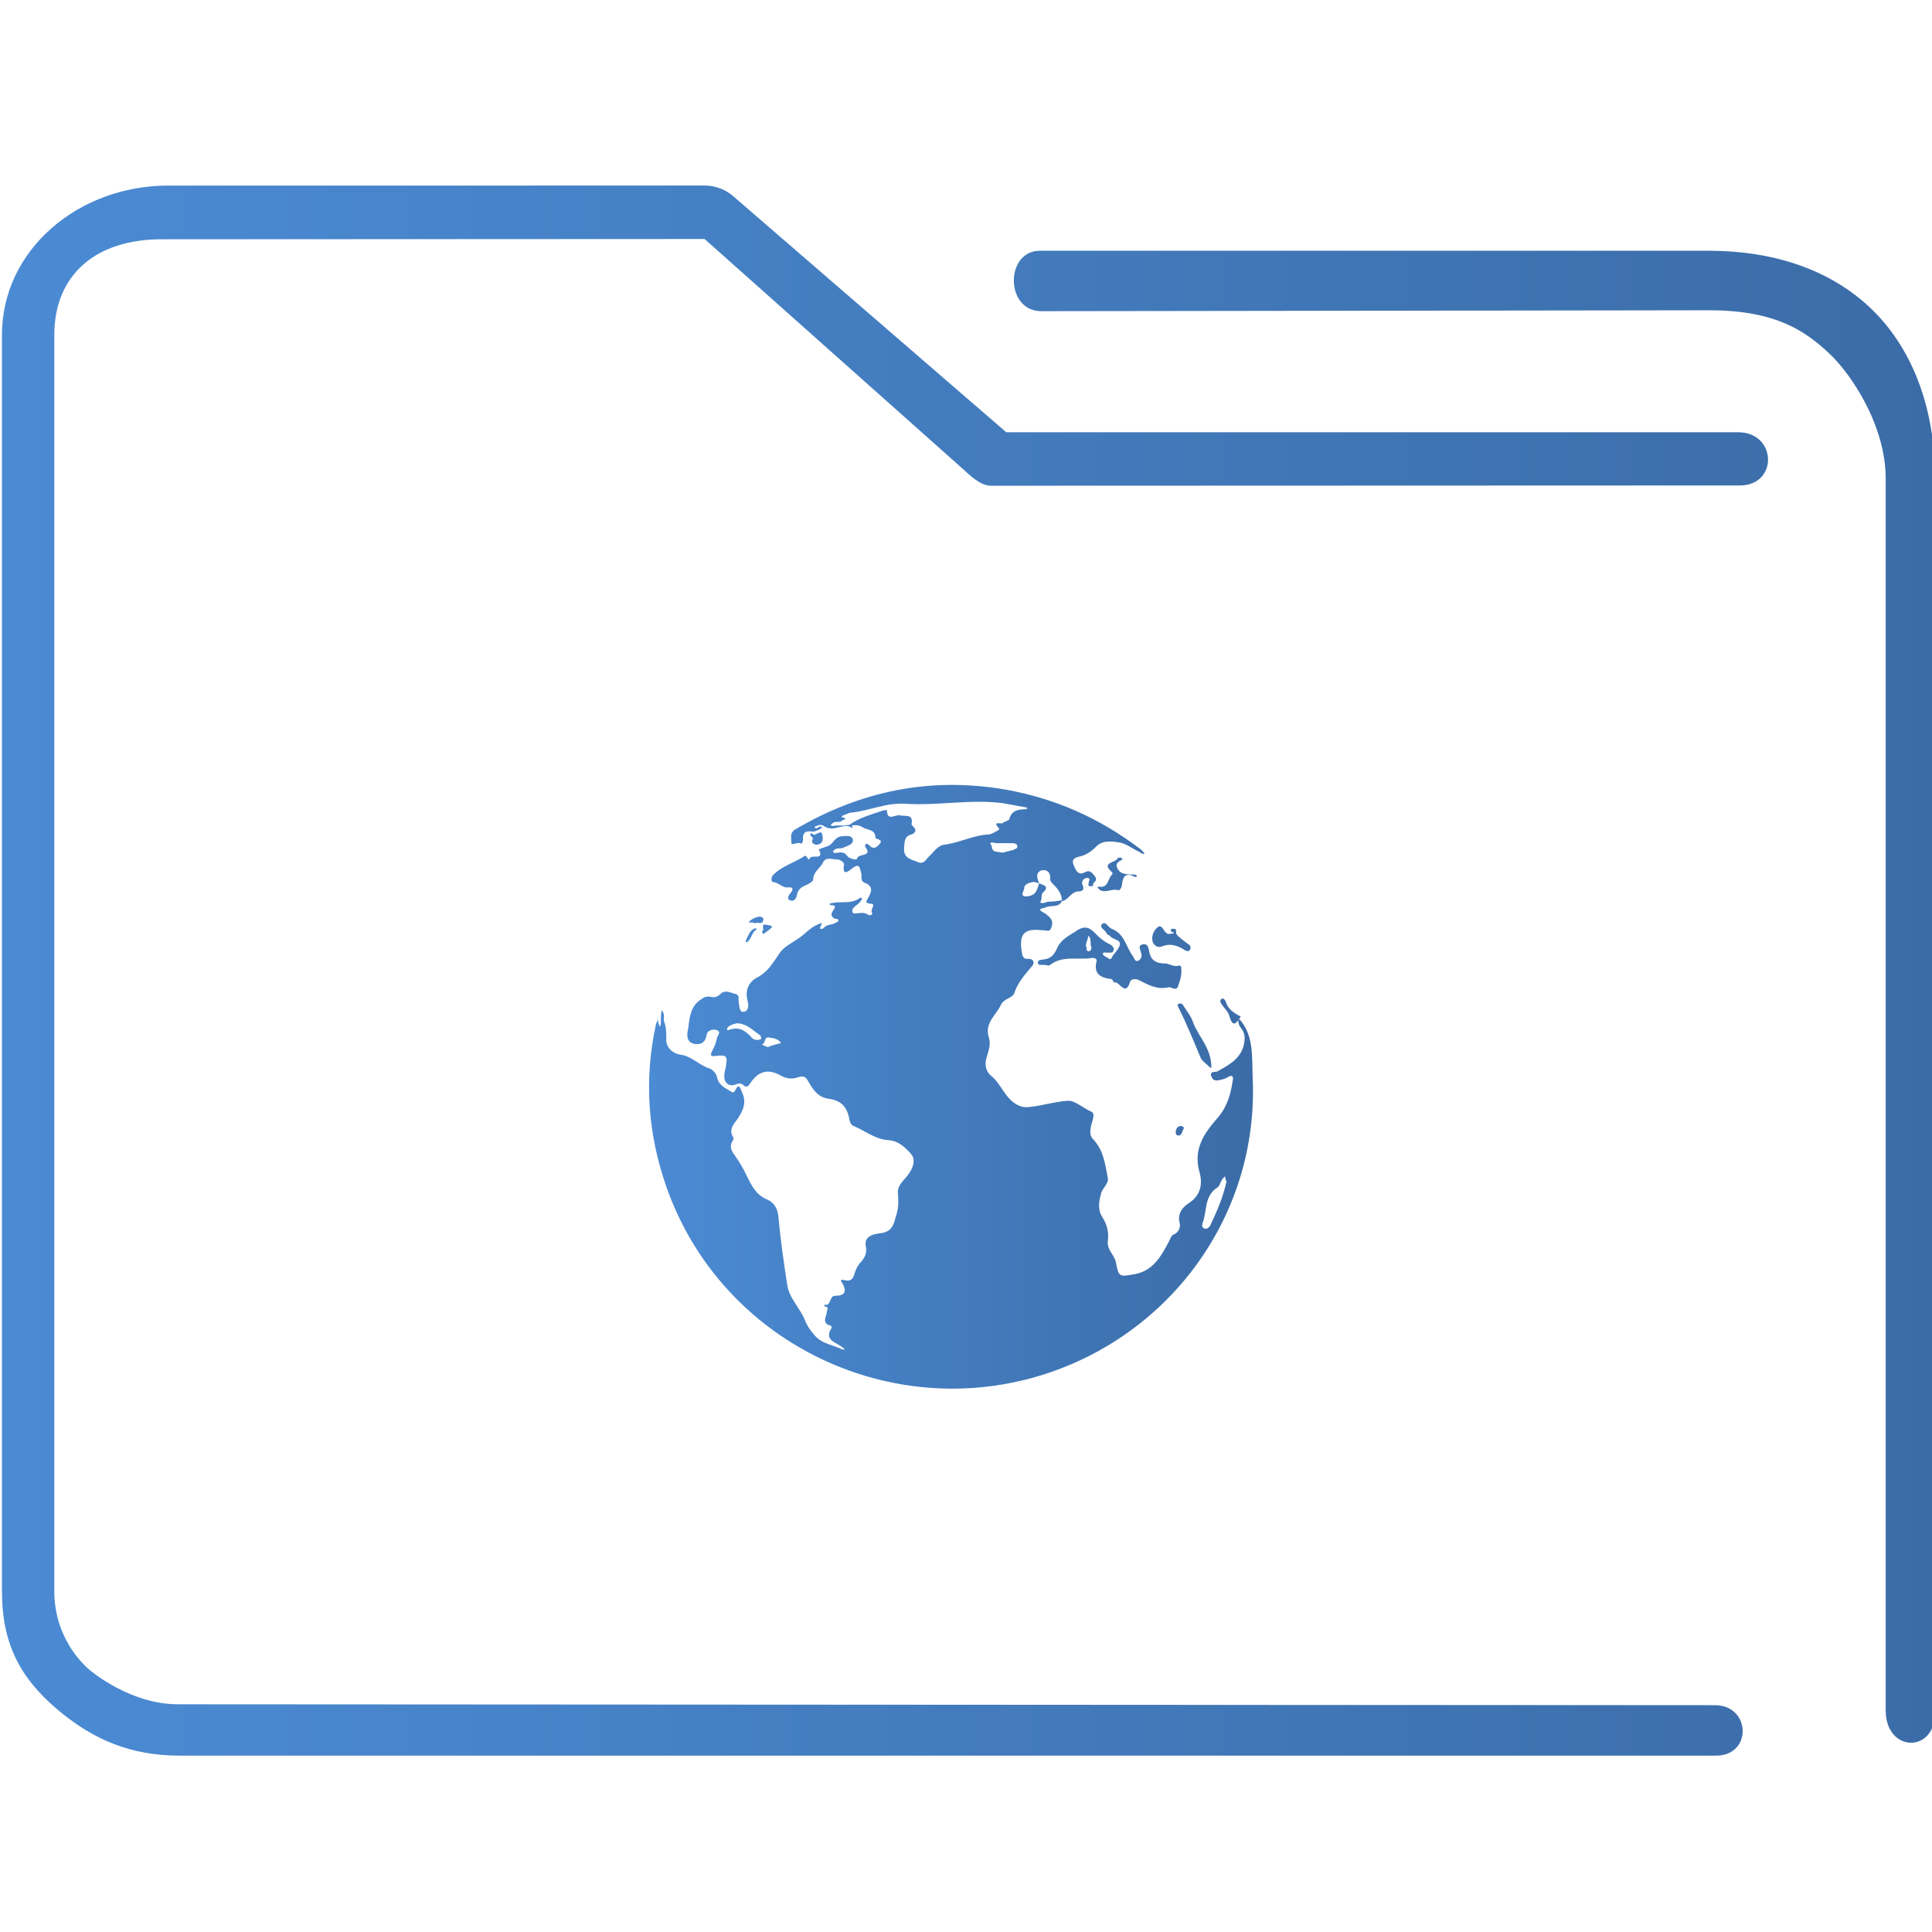 <?xml version="1.0" encoding="UTF-8" standalone="no"?>
<svg
   width="64"
   version="1.1"
   height="64"
   id="svg17"
   sodipodi:docname="folder_html.svg"
   inkscape:version="1.3.2 (091e20ef0f, 2023-11-25)"
   xmlns:inkscape="http://www.inkscape.org/namespaces/inkscape"
   xmlns:sodipodi="http://sodipodi.sourceforge.net/DTD/sodipodi-0.dtd"
   xmlns:xlink="http://www.w3.org/1999/xlink"
   xmlns="http://www.w3.org/2000/svg"
   xmlns:svg="http://www.w3.org/2000/svg"
   xmlns:rdf="http://www.w3.org/1999/02/22-rdf-syntax-ns#"
   xmlns:cc="http://creativecommons.org/ns#"
   xmlns:dc="http://purl.org/dc/elements/1.1/">
  <sodipodi:namedview
     pagecolor="#ffffff"
     bordercolor="#666666"
     borderopacity="1"
     objecttolerance="10"
     gridtolerance="10"
     guidetolerance="10"
     inkscape:pageopacity="0"
     inkscape:pageshadow="2"
     inkscape:window-width="1920"
     inkscape:window-height="996"
     id="namedview19"
     showgrid="false"
     inkscape:zoom="9.8125"
     inkscape:cx="32"
     inkscape:cy="32"
     inkscape:window-x="0"
     inkscape:window-y="0"
     inkscape:window-maximized="1"
     inkscape:current-layer="layer1"
     inkscape:document-rotation="0"
     inkscape:showpageshadow="2"
     inkscape:pagecheckerboard="0"
     inkscape:deskcolor="#d1d1d1" />
  <defs
     id="defs5455">
    <linearGradient
       inkscape:collect="always"
       id="linearGradient843">
      <stop
         style="stop-color:#4b8bd4;stop-opacity:1"
         offset="0"
         id="stop839" />
      <stop
         style="stop-color:#3b6ca7;stop-opacity:1"
         offset="1"
         id="stop841" />
    </linearGradient>
    <linearGradient
       inkscape:collect="always"
       xlink:href="#linearGradient843"
       id="linearGradient890"
       x1="406.059"
       y1="519.077"
       x2="425.956"
       y2="519.077"
       gradientUnits="userSpaceOnUse"
       gradientTransform="translate(-1.9838888e-8,0.721)" />
    <linearGradient
       inkscape:collect="always"
       xlink:href="#linearGradient843"
       id="linearGradient838"
       x1="6"
       y1="50"
       x2="94.006"
       y2="50"
       gradientUnits="userSpaceOnUse"
       gradientTransform="matrix(0.977,0,0,1,127.221,990.311)" />
  </defs>
  <g
     inkscape:label="Capa 1"
     inkscape:groupmode="layer"
     id="layer1"
     transform="translate(-384.571,-483.798)">
    <path
       d="m 425.673,517.471 z m -7.196,12.044 c -4.888,1.193 -10.07,-1.463 -11.812,-6.348 -0.634,-1.778 -0.769,-3.602 -0.362,-5.448 0.023,-0.045 0.045,-0.113 0.068,-0.158 0,0.045 0,0.113 0.023,0.158 0,0.022 0.023,0.068 0.045,0.09 0,-0.045 0.023,-0.068 0.023,-0.113 0,-0.135 0,-0.27 0.023,-0.428 0.136,0.113 0.045,0.27 0.09,0.383 0.068,0.18 0.068,0.36 0.068,0.563 -0.023,0.293 0.249,0.495 0.453,0.518 0.385,0.045 0.611,0.338 0.95,0.45 0.158,0.045 0.249,0.203 0.272,0.27 0.045,0.293 0.272,0.383 0.453,0.495 0.045,0.022 0.091,0.068 0.136,0 0.158,-0.315 0.181,-0.09 0.249,0.045 0.158,0.338 0.023,0.608 -0.158,0.878 -0.136,0.18 -0.294,0.36 -0.136,0.608 0.023,0.022 0,0.09 -0.023,0.113 -0.113,0.18 -0.045,0.315 0.068,0.473 0.158,0.225 0.294,0.45 0.407,0.698 0.158,0.315 0.294,0.608 0.656,0.765 0.226,0.09 0.362,0.293 0.385,0.563 0.068,0.765 0.181,1.531 0.294,2.274 0.068,0.45 0.43,0.765 0.588,1.171 0.068,0.18 0.181,0.338 0.317,0.495 0.249,0.293 0.611,0.315 0.928,0.473 0.023,0 0.068,0 0.09,0 -0.023,-0.022 -0.068,-0.045 -0.09,-0.068 -0.204,-0.18 -0.634,-0.225 -0.362,-0.653 0,-0.022 -0.023,-0.068 -0.023,-0.068 -0.317,-0.068 -0.158,-0.293 -0.136,-0.45 0,-0.09 0.091,-0.158 -0.045,-0.18 -0.023,0 -0.045,-0.045 -0.045,-0.068 0.249,0.068 0.158,-0.293 0.362,-0.293 0.294,0 0.407,-0.113 0.249,-0.405 -0.045,-0.068 -0.113,-0.158 0.068,-0.113 0.181,0.045 0.272,-0.022 0.317,-0.18 0.045,-0.158 0.113,-0.315 0.249,-0.45 0.113,-0.135 0.181,-0.293 0.136,-0.495 -0.068,-0.338 0.272,-0.405 0.475,-0.428 0.43,-0.045 0.453,-0.338 0.543,-0.63 0.068,-0.225 0.068,-0.45 0.045,-0.698 -0.023,-0.248 0.181,-0.405 0.317,-0.585 0.181,-0.225 0.294,-0.518 0.113,-0.72 -0.181,-0.203 -0.407,-0.428 -0.724,-0.45 -0.453,-0.022 -0.792,-0.315 -1.177,-0.473 -0.136,-0.045 -0.136,-0.27 -0.181,-0.405 -0.113,-0.315 -0.317,-0.45 -0.634,-0.495 -0.385,-0.045 -0.543,-0.338 -0.702,-0.608 -0.113,-0.203 -0.272,-0.113 -0.362,-0.09 -0.226,0.068 -0.407,0 -0.566,-0.09 -0.385,-0.203 -0.702,-0.135 -0.973,0.27 -0.045,0.068 -0.113,0.18 -0.226,0.068 -0.068,-0.068 -0.158,-0.068 -0.272,-0.022 -0.204,0.09 -0.385,-0.068 -0.362,-0.293 0,-0.09 0.023,-0.18 0.045,-0.27 0.068,-0.383 0.045,-0.428 -0.339,-0.383 -0.158,0.022 -0.181,-0.022 -0.113,-0.158 0.068,-0.135 0.136,-0.27 0.158,-0.428 0.023,-0.09 0.158,-0.203 0,-0.27 -0.113,-0.045 -0.317,0 -0.339,0.158 -0.045,0.27 -0.204,0.338 -0.43,0.293 -0.249,-0.068 -0.226,-0.315 -0.181,-0.495 0.045,-0.36 0.068,-0.765 0.453,-0.991 0.09,-0.068 0.181,-0.09 0.294,-0.068 0.113,0.022 0.204,0.022 0.317,-0.09 0.158,-0.158 0.339,-0.045 0.52,0 0.136,0.045 0.068,0.18 0.091,0.27 0.023,0.135 0.023,0.338 0.158,0.315 0.158,0 0.181,-0.203 0.136,-0.36 -0.091,-0.338 0.023,-0.63 0.339,-0.788 0.339,-0.18 0.498,-0.473 0.702,-0.765 0.136,-0.225 0.385,-0.338 0.611,-0.495 0.226,-0.135 0.407,-0.383 0.702,-0.495 0.045,-0.022 0.091,-0.022 0.113,-0.045 -0.023,0.045 -0.023,0.068 -0.045,0.113 -0.023,0.045 -0.045,0.068 0,0.09 0.023,0 0.068,0 0.091,-0.022 0.068,-0.09 0.181,-0.113 0.294,-0.135 0.068,-0.022 0.181,-0.068 0.204,-0.113 0,-0.09 -0.113,-0.045 -0.158,-0.09 -0.09,-0.068 -0.09,-0.135 -0.045,-0.203 0.045,-0.113 0.204,-0.225 -0.068,-0.225 0,0 -0.023,-0.023 -0.023,-0.045 0.023,0 0.045,-0.022 0.068,-0.022 0.317,-0.068 0.656,0.045 0.95,-0.18 0.023,0 0.045,0.022 0.068,0.022 -0.023,0.022 -0.023,0.045 -0.045,0.068 -0.068,0.158 -0.362,0.225 -0.272,0.405 0.045,0.09 0.317,-0.068 0.498,0.068 0.068,0.045 0.181,0 0.136,-0.068 -0.068,-0.113 0.158,-0.293 -0.045,-0.293 -0.204,-0.022 -0.136,-0.09 -0.09,-0.18 0.136,-0.225 0.181,-0.405 -0.113,-0.518 -0.158,-0.068 -0.068,-0.225 -0.113,-0.338 -0.045,-0.18 -0.068,-0.315 -0.294,-0.135 -0.09,0.068 -0.339,0.293 -0.272,-0.113 0.023,-0.09 -0.136,-0.18 -0.204,-0.18 -0.181,0 -0.407,-0.113 -0.498,0.113 -0.091,0.18 -0.317,0.293 -0.317,0.54 0,0.068 -0.113,0.135 -0.204,0.18 -0.181,0.068 -0.317,0.158 -0.339,0.36 -0.023,0.113 -0.113,0.203 -0.226,0.158 -0.136,-0.068 -0.023,-0.18 0.023,-0.248 0.09,-0.113 0.09,-0.203 -0.09,-0.18 -0.181,0.022 -0.294,-0.158 -0.498,-0.18 -0.068,0 -0.068,-0.18 0.023,-0.248 0.294,-0.293 0.679,-0.383 1.018,-0.608 0.09,-0.068 0.113,0.203 0.181,0.068 0.068,-0.135 0.498,0.09 0.294,-0.293 0.113,-0.045 0.204,-0.068 0.317,-0.113 0.158,-0.068 0.204,-0.27 0.407,-0.315 0.181,-0.022 0.385,-0.045 0.407,0.113 0.023,0.158 -0.204,0.203 -0.339,0.27 -0.068,0.023 -0.136,0 -0.204,0.023 -0.045,0.022 -0.113,0.068 -0.113,0.09 0,0.068 0.09,0.045 0.136,0.045 0.136,-0.023 0.249,-0.023 0.339,0.113 0.068,0.09 0.317,0.135 0.317,0.09 0.023,-0.203 0.543,-0.045 0.272,-0.405 0,-0.022 0,-0.068 0,-0.068 0.045,-0.045 0.09,-0.022 0.136,0.022 0.158,0.18 0.294,0.022 0.362,-0.068 0.091,-0.135 -0.158,-0.135 -0.158,-0.18 0,-0.293 -0.272,-0.248 -0.407,-0.338 -0.136,-0.09 -0.249,-0.09 -0.385,-0.068 0.045,0.022 0.045,0.09 0,0.068 -0.181,-0.113 -0.317,-0.022 -0.475,0 -0.158,0.045 -0.294,0.045 -0.43,-0.045 -0.09,-0.068 -0.181,-0.045 -0.272,0 -0.023,0 -0.045,0.022 -0.045,0.045 0,0 0.023,0.022 0.045,0.022 0.068,0 0.136,-0.113 0.204,-0.022 -0.091,0.068 -0.181,0.113 -0.294,0.135 v 0 c 0,0 0,0 0,0 -0.272,-0.045 -0.362,0.045 -0.339,0.27 0,0.045 -0.023,0.09 -0.045,0.135 -0.113,-0.09 -0.339,0.068 -0.339,-0.022 0,-0.135 -0.068,-0.338 0.113,-0.45 2.172,-1.283 4.48,-1.756 6.97,-1.328 1.652,0.293 3.123,0.946 4.458,1.959 0.068,0.045 0.113,0.113 0.158,0.158 -0.091,0.045 -0.136,-0.045 -0.204,-0.068 -0.204,-0.09 -0.385,-0.248 -0.611,-0.293 -0.294,-0.045 -0.588,-0.09 -0.815,0.158 -0.158,0.158 -0.339,0.27 -0.566,0.315 -0.181,0.045 -0.226,0.135 -0.136,0.315 0.068,0.18 0.158,0.293 0.339,0.203 0.158,-0.09 0.226,-0.022 0.317,0.09 0.113,0.135 0.068,0.18 -0.023,0.27 -0.023,0.023 0.023,0.113 -0.068,0.09 -0.113,0.022 -0.09,-0.023 -0.09,-0.09 0,-0.068 0.09,-0.18 -0.045,-0.18 -0.113,0 -0.204,0.113 -0.158,0.225 0.091,0.18 -0.023,0.225 -0.158,0.225 -0.226,0.023 -0.317,0.293 -0.52,0.315 -0.113,0.248 -0.385,0.113 -0.566,0.225 -0.045,0.022 -0.136,0 -0.158,0.068 0,0.022 0.068,0.068 0.113,0.09 0.09,0.045 0.158,0.113 0.226,0.18 0.09,0.113 0.068,0.225 0.023,0.338 -0.045,0.135 -0.158,0.068 -0.249,0.068 -0.023,0 -0.045,0 -0.045,0 -0.588,-0.068 -0.769,0.113 -0.679,0.698 0.023,0.113 0.023,0.27 0.226,0.248 0.158,0 0.226,0.113 0.113,0.248 -0.226,0.27 -0.475,0.54 -0.588,0.9 -0.068,0.158 -0.317,0.158 -0.43,0.36 -0.158,0.36 -0.566,0.608 -0.407,1.103 0.068,0.203 0,0.405 -0.068,0.63 -0.068,0.203 -0.068,0.45 0.136,0.63 0.339,0.27 0.453,0.72 0.837,0.946 0.158,0.09 0.272,0.113 0.453,0.09 0.43,-0.045 0.837,-0.18 1.245,-0.203 0.249,-0.022 0.52,0.248 0.792,0.36 0.158,0.068 0,0.36 -0.023,0.54 -0.023,0.158 -0.023,0.27 0.091,0.383 0.339,0.36 0.385,0.81 0.475,1.261 0.045,0.203 -0.181,0.338 -0.226,0.54 -0.068,0.27 -0.113,0.518 0.045,0.765 0.158,0.248 0.226,0.518 0.181,0.81 -0.023,0.293 0.226,0.45 0.272,0.698 0.091,0.495 0.113,0.473 0.634,0.383 0.588,-0.113 0.86,-0.585 1.109,-1.058 0.068,-0.113 0.068,-0.225 0.204,-0.27 0.136,-0.068 0.204,-0.248 0.158,-0.383 -0.068,-0.293 0.091,-0.495 0.294,-0.63 0.43,-0.27 0.475,-0.675 0.362,-1.058 -0.204,-0.743 0.158,-1.261 0.588,-1.756 0.339,-0.383 0.453,-0.81 0.52,-1.261 0.023,-0.113 0,-0.203 -0.158,-0.113 -0.068,0.045 -0.136,0.068 -0.226,0.09 -0.113,0.023 -0.249,0.068 -0.317,-0.09 -0.091,-0.203 0.113,-0.158 0.181,-0.18 0.407,-0.225 0.837,-0.45 0.905,-0.991 0.023,-0.158 0,-0.315 -0.113,-0.45 -0.068,-0.09 -0.113,-0.203 -0.068,-0.315 0.498,0.54 0.43,1.261 0.453,1.891 0.249,4.795 -2.987,8.96 -7.581,10.085 z m -8.712,-11.414 c -0.249,-0.158 -0.453,-0.405 -0.792,-0.405 -0.091,0.022 -0.204,0.045 -0.294,0.135 -0.023,0.023 -0.045,0.113 0.023,0.09 0.362,-0.135 0.566,0.022 0.792,0.27 0.045,0.045 0.181,0.09 0.294,0.023 0,-0.045 -0.023,-0.113 -0.023,-0.113 z m 0.679,0.248 c -0.091,-0.135 -0.226,-0.158 -0.385,-0.18 -0.204,-0.045 -0.113,0.248 -0.272,0.225 0.068,0.023 0.136,0.068 0.226,0.09 0.136,-0.068 0.294,-0.09 0.43,-0.135 z m 7.83,-6.506 c 0,-0.09 -0.091,-0.113 -0.158,-0.113 -0.181,0 -0.362,0 -0.543,0 -0.068,0 -0.158,-0.068 -0.204,0.022 0.091,0.045 0.023,0.203 0.158,0.248 0.068,0.022 0.158,0.022 0.249,0.045 0.113,-0.023 0.249,-0.068 0.362,-0.09 0.068,-0.045 0.136,-0.045 0.136,-0.113 z m 0.724,1.216 c 0.136,0.068 0.362,0.09 0.113,0.315 -0.068,0.068 0,0.225 -0.09,0.315 0.113,0.068 0.204,-0.022 0.294,-0.022 0.136,0 0.294,-0.022 0.43,-0.045 0,-0.203 -0.113,-0.36 -0.272,-0.518 -0.045,-0.045 -0.113,-0.113 -0.113,-0.18 0.023,-0.225 -0.113,-0.338 -0.294,-0.293 -0.181,0.068 -0.158,0.248 -0.068,0.428 z m -0.204,-0.045 c -0.113,0.022 -0.294,0.068 -0.294,0.203 0,0.09 -0.136,0.225 0,0.27 0.09,0.022 0.272,-0.022 0.339,-0.09 0.091,-0.09 0.113,-0.225 0.158,-0.338 -0.068,-0.022 -0.136,-0.045 -0.204,-0.045 z m -1.471,-1.576 c 0.09,0 0.181,-0.068 0.272,-0.113 0.045,-0.022 0.091,-0.045 0.068,-0.09 -0.249,-0.27 0.09,-0.113 0.136,-0.18 0.045,-0.045 0.181,-0.068 0.204,-0.113 0.068,-0.293 0.294,-0.338 0.566,-0.338 -0.023,0 0.023,-0.022 0.045,-0.022 -0.023,-0.022 -0.045,-0.045 -0.09,-0.045 -0.249,-0.045 -0.498,-0.09 -0.747,-0.135 -1.064,-0.135 -2.127,0.09 -3.213,0.022 -0.611,-0.045 -1.177,0.225 -1.788,0.293 -0.091,0 -0.181,0.068 -0.272,0.09 -0.023,0 -0.091,0.068 -0.023,0.068 0.204,0.045 0,0.09 0,0.09 -0.068,0.09 -0.181,0.045 -0.272,0.068 -0.045,0.022 -0.113,0.068 -0.113,0.09 0.023,0.068 0.09,0.023 0.136,0.023 0.158,0 0.317,0 0.475,-0.023 v 0 c 0.339,-0.248 0.724,-0.338 1.109,-0.473 0.045,-0.022 0.09,0 0.136,-0.022 0,0.405 0.294,0.135 0.43,0.18 0.181,0.045 0.453,-0.068 0.385,0.293 0,0.022 0.023,0.045 0.045,0.068 0.136,0.113 0.09,0.225 -0.045,0.27 -0.272,0.068 -0.226,0.293 -0.249,0.495 0,0.315 0.272,0.338 0.475,0.428 0.181,0.068 0.249,-0.09 0.339,-0.18 0.181,-0.158 0.294,-0.383 0.543,-0.405 0.498,-0.068 0.95,-0.315 1.448,-0.338 z m 7.875,11.504 c -0.023,-0.068 -0.045,-0.113 -0.045,-0.18 -0.045,0.045 -0.091,0.09 -0.113,0.135 -0.045,0.068 -0.068,0.203 -0.158,0.248 -0.43,0.293 -0.317,0.765 -0.475,1.171 -0.023,0.068 -0.023,0.158 0.068,0.18 0.068,0.022 0.136,-0.023 0.181,-0.09 0.226,-0.473 0.43,-0.946 0.543,-1.463 z m -1.607,-6.461 c -0.068,0.158 -0.226,0 -0.317,0.022 -0.385,0.09 -0.679,-0.09 -0.996,-0.248 -0.113,-0.045 -0.249,-0.022 -0.272,0.068 -0.158,0.518 -0.362,-0.045 -0.52,0.023 -0.023,0 -0.068,-0.113 -0.09,-0.113 -0.362,-0.045 -0.611,-0.158 -0.498,-0.608 0.023,-0.068 -0.113,-0.113 -0.181,-0.09 -0.453,0.068 -0.95,-0.09 -1.358,0.225 -0.045,0.045 -0.136,0 -0.204,0 -0.068,0 -0.204,0.023 -0.204,-0.068 0,-0.113 0.113,-0.09 0.204,-0.113 0.226,-0.023 0.339,-0.158 0.43,-0.36 0.113,-0.293 0.407,-0.428 0.611,-0.563 0.453,-0.338 0.611,0.068 0.86,0.248 0.09,0.068 0.181,0.135 0.294,0.18 0.068,0.045 0.136,0.113 0.113,0.18 -0.023,0.113 -0.113,0.09 -0.204,0.09 -0.045,0.023 -0.136,-0.045 -0.158,0.045 0,0.022 0.045,0.068 0.09,0.09 0.068,0.023 0.158,0.135 0.204,0.045 0.045,-0.113 0.136,-0.18 0.204,-0.293 0.226,-0.338 -0.158,-0.293 -0.249,-0.428 -0.023,-0.045 -0.113,-0.045 -0.113,-0.09 -0.045,-0.113 -0.272,-0.203 -0.158,-0.315 0.113,-0.113 0.204,0.113 0.317,0.158 0.43,0.158 0.475,0.608 0.701,0.9 0.045,0.068 0.068,0.203 0.181,0.158 0.09,-0.045 0.136,-0.158 0.09,-0.27 -0.023,-0.113 -0.113,-0.225 0.045,-0.27 0.181,-0.045 0.204,0.113 0.226,0.225 0.045,0.293 0.226,0.405 0.52,0.405 0.158,0 0.294,0.135 0.475,0.068 0.023,0 0.068,0.022 0.068,0.068 0.023,0.27 -0.045,0.45 -0.113,0.63 z m -2.874,-1.328 c -0.045,-0.113 0.023,-0.248 -0.091,-0.36 -0.023,0.113 -0.068,0.225 -0.09,0.338 0.068,0.045 -0.023,0.18 0.113,0.18 0.068,-0.022 0.09,-0.113 0.068,-0.158 z m 2.67,-0.428 c -0.09,0.023 -0.158,0.023 -0.226,-0.068 -0.068,-0.09 -0.136,-0.248 -0.249,-0.135 -0.136,0.113 -0.204,0.293 -0.158,0.473 0.045,0.135 0.181,0.203 0.294,0.158 0.272,-0.113 0.498,-0.045 0.724,0.09 0.068,0.045 0.181,0.113 0.226,0 0.045,-0.113 -0.045,-0.158 -0.113,-0.203 -0.113,-0.09 -0.249,-0.18 -0.339,-0.293 -0.045,-0.068 0.045,-0.203 -0.136,-0.18 -0.023,0 -0.045,0 -0.045,0.022 -0.045,0.09 0.068,0.068 0.09,0.113 0,0.022 -0.023,0.022 -0.068,0.022 z m 0.702,2.927 c -0.068,-0.203 -0.204,-0.36 -0.317,-0.54 -0.023,-0.045 -0.068,-0.09 -0.136,-0.068 -0.09,0.022 -0.045,0.09 -0.023,0.135 0.272,0.54 0.498,1.103 0.724,1.643 0.045,0.113 0.181,0.203 0.294,0.315 0.023,0.022 0.045,0.022 0.068,0.045 0,-0.023 0.023,-0.068 0,-0.023 0,-0.653 -0.43,-1.013 -0.611,-1.508 z m -2.489,-5.065 c -0.09,-0.158 -0.023,-0.225 0.113,-0.293 0.023,-0.022 0.068,-0.068 0.023,-0.068 -0.045,-0.022 -0.136,-0.022 -0.136,0 -0.068,0.158 -0.588,0.135 -0.181,0.473 0,0 0,0.068 0,0.068 -0.158,0.113 -0.113,0.45 -0.43,0.405 -0.023,0 -0.09,0 -0.045,0.045 0.181,0.225 0.43,0 0.656,0.068 0.068,0.022 0.113,-0.068 0.136,-0.158 0.023,-0.248 0.09,-0.45 0.407,-0.293 0.023,0.022 0.09,0.022 0.09,-0.022 0,0 -0.045,-0.045 -0.09,-0.045 -0.045,0 -0.113,0 -0.158,0 -0.158,-0.022 -0.294,-0.022 -0.385,-0.18 z m 4.073,4.885 c -0.226,-0.113 -0.43,-0.248 -0.498,-0.495 -0.023,-0.045 -0.068,-0.135 -0.136,-0.09 -0.068,0.045 -0.045,0.113 0,0.18 0.09,0.135 0.204,0.225 0.249,0.36 0.113,0.428 0.226,0.293 0.385,0.045 0,0 0,0 0,0 z m -14.211,-6.078 c -0.158,0.09 0.091,0.113 0.023,0.225 -0.068,0.113 0.113,0.18 0.158,0.158 0.204,-0.023 0.204,-0.203 0.158,-0.36 -0.023,-0.09 -0.113,-0.023 -0.181,0 -0.068,0.045 -0.113,0.045 -0.158,-0.023 -0.023,0 0,0 0,0 z m -1.607,2.882 c 0.023,-0.09 -0.068,-0.113 -0.136,-0.113 -0.136,0.023 -0.272,0.09 -0.339,0.18 -0.023,0.045 0.136,-0.022 0.181,0.045 0.09,-0.068 0.272,0.068 0.294,-0.113 z m -0.023,0.36 c -0.045,0.045 0.023,0.113 0.045,0.09 0.09,-0.068 0.204,-0.135 0.272,-0.225 0.023,-0.022 -0.113,-0.068 -0.204,-0.068 -0.181,-0.045 -0.045,0.135 -0.113,0.203 z m 13.871,6.461 c -0.113,0 -0.158,0.068 -0.181,0.158 0,0.068 -0.023,0.158 0.091,0.158 0.113,0 0.113,-0.135 0.158,-0.203 0.045,-0.09 -0.023,-0.09 -0.068,-0.113 z m -14.098,-6.551 c -0.113,0.022 -0.181,0.113 -0.226,0.203 -0.045,0.068 -0.09,0.18 -0.113,0.248 0.023,0 0.045,0.022 0.068,0 0.136,-0.113 0.136,-0.315 0.317,-0.428 -0.045,0 -0.045,-0.022 -0.045,-0.022 z"
       id="path2-3"
       style="fill:url(#linearGradient890);fill-opacity:1;stroke-width:0.225" />
    <g
       transform="matrix(0.744,0,0,0.743,285.785,-256.82)"
       id="g4"
       style="stroke-width:0.999">
      <path
         style="color:#000000;font-style:normal;font-variant:normal;font-weight:normal;font-stretch:normal;font-size:medium;line-height:normal;font-family:Sans;-inkscape-font-specification:Sans;text-indent:0;text-align:start;text-decoration:none;text-decoration-line:none;letter-spacing:normal;word-spacing:normal;text-transform:none;writing-mode:lr-tb;direction:ltr;baseline-shift:baseline;text-anchor:start;display:inline;overflow:visible;visibility:visible;opacity:1;fill:url(#linearGradient838);fill-opacity:1;fill-rule:nonzero;stroke:none;stroke-width:3.953;marker:none;enable-background:accumulate"
         d="m 140.261,1005.068 c -3.989,0 -7.397,2.86 -7.397,6.656 v 56.017 c 0,2.365 0.836,3.884 2.46,5.263 1.624,1.379 3.309,2.064 5.46,2.064 h 68.371 c 1.641,0.029 1.595,-2.225 3.9e-4,-2.249 l -68.466,-0.04 c -2.116,0 -3.874,-1.493 -3.874,-1.493 0,0 -1.62,-1.216 -1.62,-3.546 v -56.017 c 0,-2.616 1.779,-4.295 4.887,-4.261 l 24.067,-0.012 11.476,10.231 c 0.347,0.313 0.791,0.759 1.253,0.769 l 33.37,-0.012 c 1.702,-0.01 1.648,-2.344 -0.054,-2.372 h -32.613 l -12.165,-10.531 c -0.351,-0.301 -0.795,-0.467 -1.253,-0.469 z m 38.818,2.906 c -1.553,0 -1.556,2.671 0.039,2.694 l 29.763,-0.041 c 3.016,0 4.322,0.973 5.326,1.91 1.004,0.937 2.53,3.23 2.53,5.593 v 54.938 c 0.009,1.859 2.198,1.92 2.205,0.064 l -0.006,-55.002 c -3.1e-4,-3.21 -1.05,-5.898 -2.934,-7.656 -1.884,-1.758 -4.45,-2.5 -7.122,-2.5 h -29.618 c -0.061,0 -0.122,0 -0.183,0 z"
         id="path2-3-3"
         sodipodi:nodetypes="sssssccscsssccccccccsccsssccssscc" />
    </g>
  </g>
</svg>
